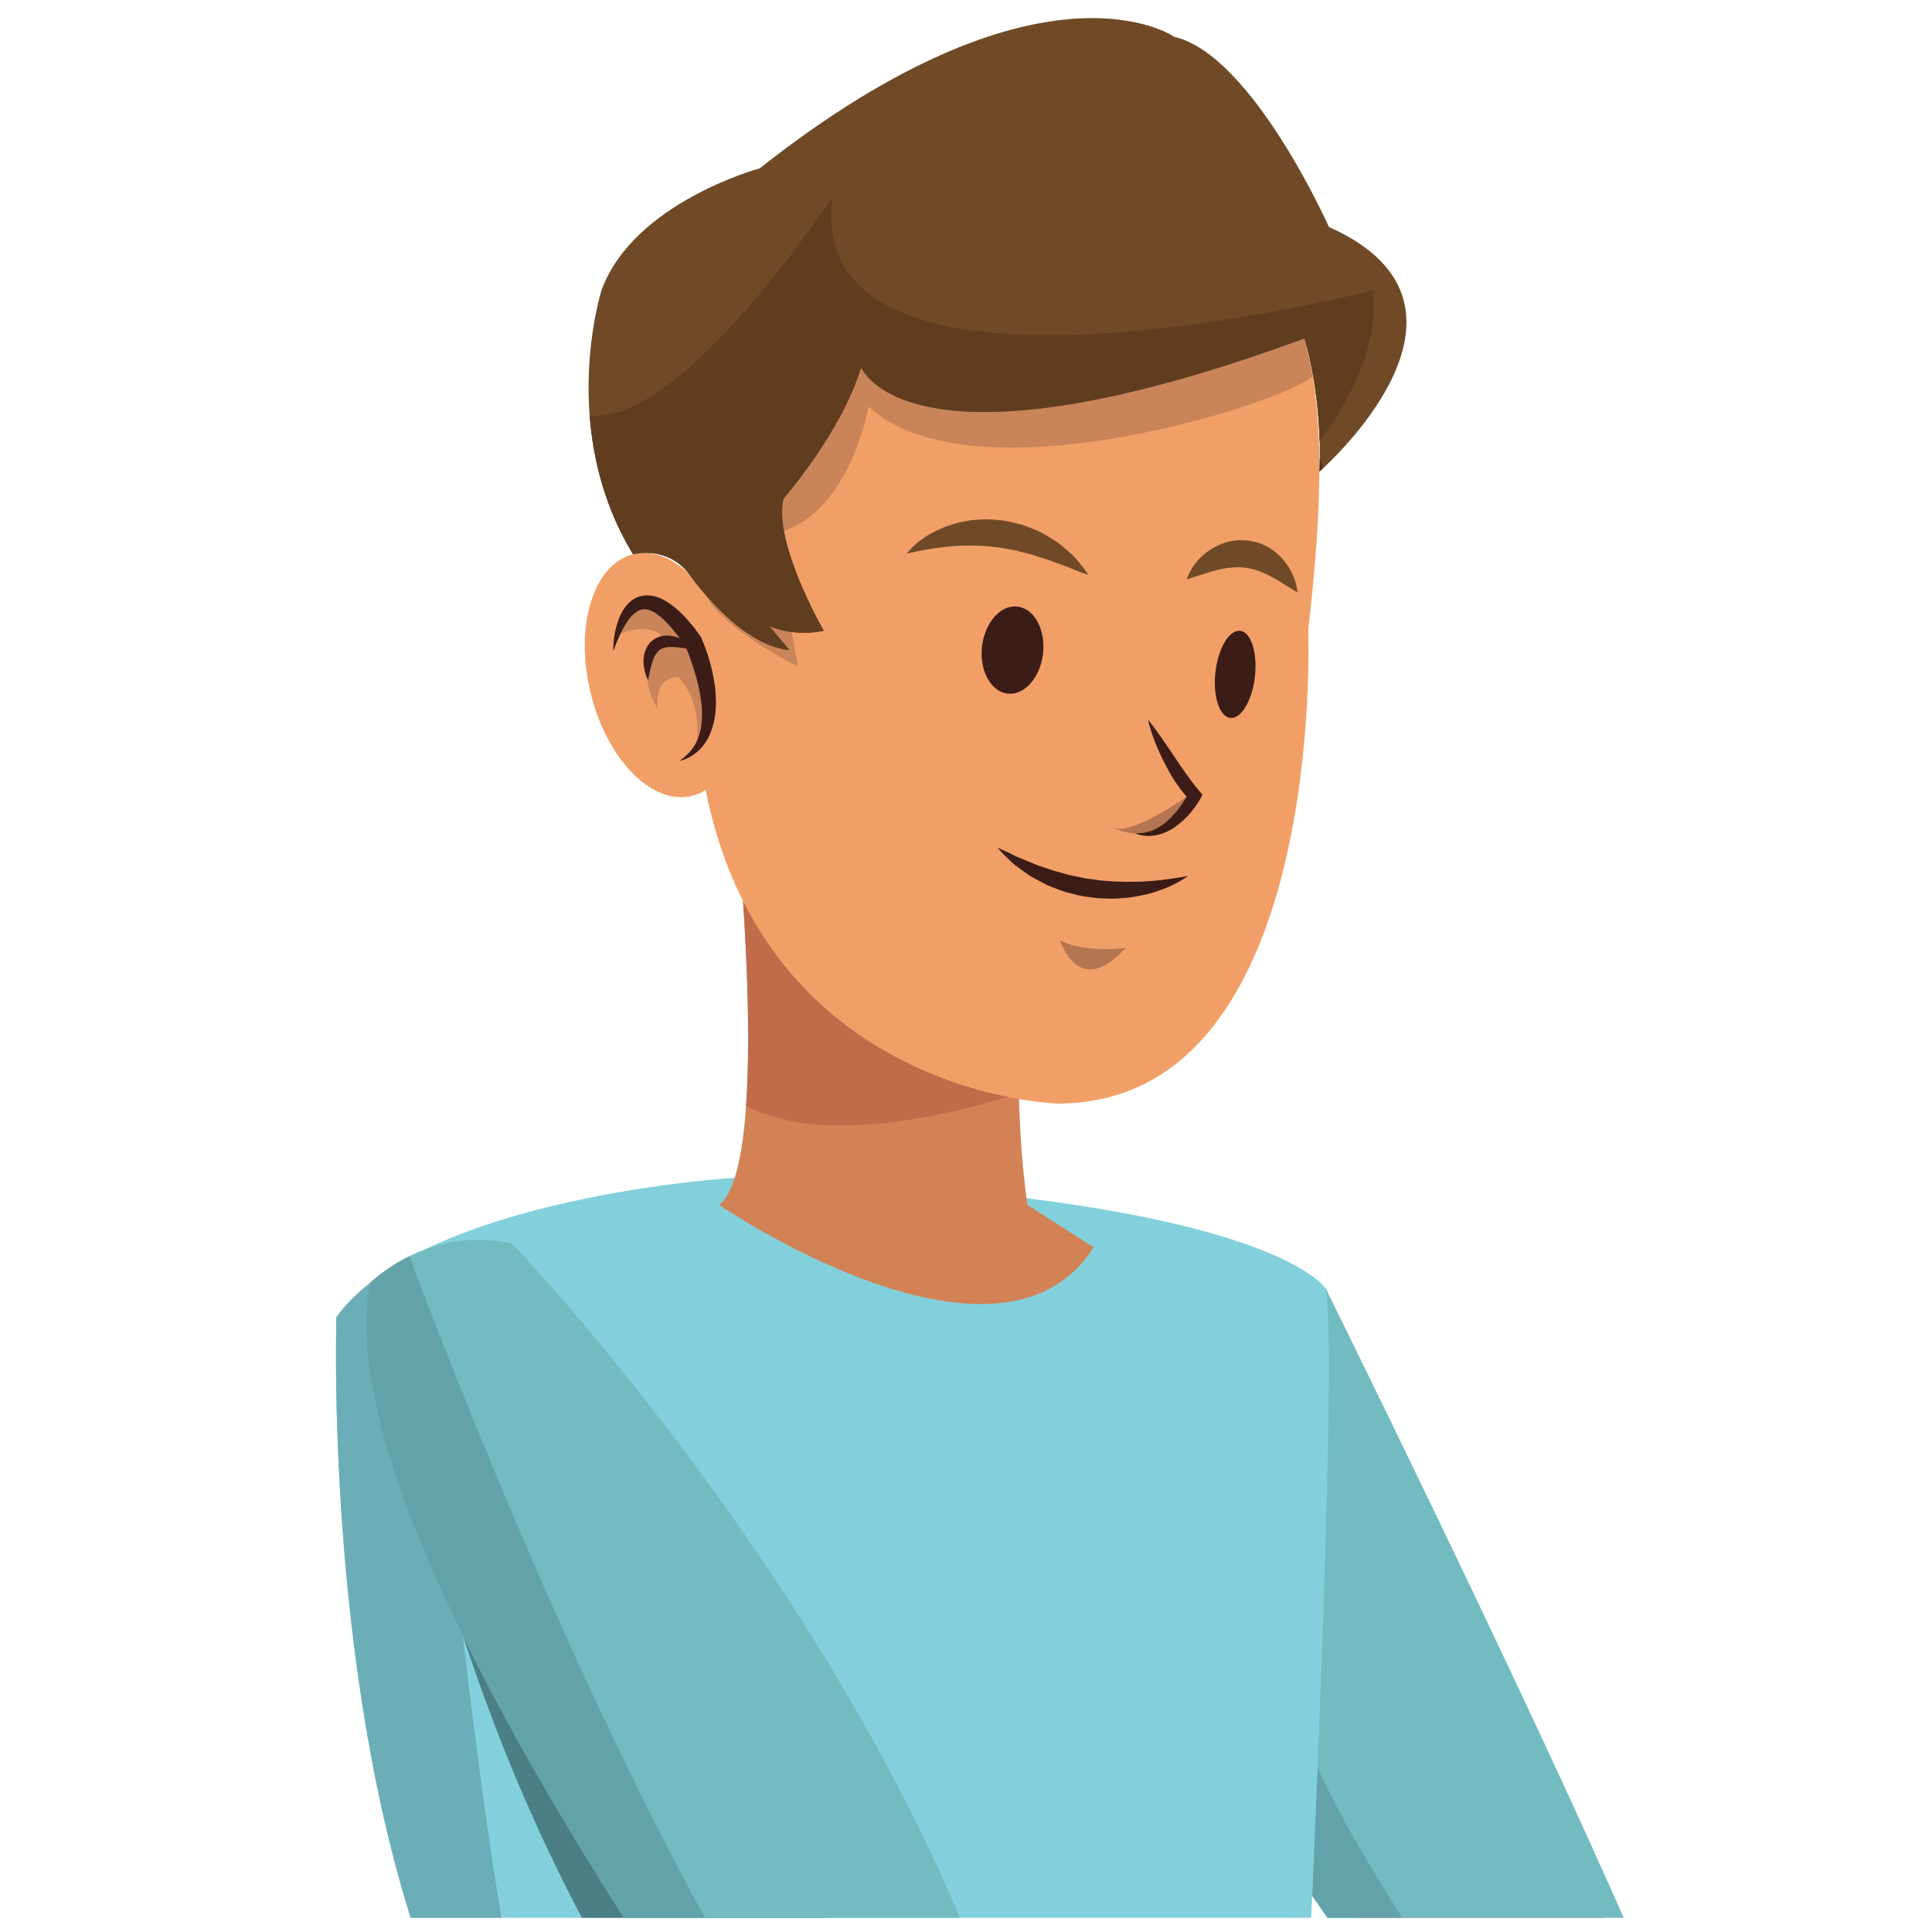 <svg xmlns="http://www.w3.org/2000/svg" xmlns:xlink="http://www.w3.org/1999/xlink" width="90" zoomAndPan="magnify" viewBox="0 0 67.5 67.5" height="90" preserveAspectRatio="xMidYMid meet" version="1.0"><defs><clipPath id="id1"><path d="M 41 44 L 57 44 L 57 67.004 L 41 67.004 Z M 41 44 " clip-rule="nonzero"/></clipPath><clipPath id="id2"><path d="M 42 45 L 57.098 45 L 57.098 67.004 L 42 67.004 Z M 42 45 " clip-rule="nonzero"/></clipPath><clipPath id="id3"><path d="M 45 66 L 50 66 L 50 67.004 L 45 67.004 Z M 45 66 " clip-rule="nonzero"/></clipPath><clipPath id="id4"><path d="M 45 61 L 50 61 L 50 67.004 L 45 67.004 Z M 45 61 " clip-rule="nonzero"/></clipPath><clipPath id="id5"><path d="M 11.348 41 L 47 41 L 47 67.004 L 11.348 67.004 Z M 11.348 41 " clip-rule="nonzero"/></clipPath><clipPath id="id6"><path d="M 11.348 44 L 18 44 L 18 67.004 L 11.348 67.004 Z M 11.348 44 " clip-rule="nonzero"/></clipPath><clipPath id="id7"><path d="M 13 46 L 30 46 L 30 67.004 L 13 67.004 Z M 13 46 " clip-rule="nonzero"/></clipPath><clipPath id="id8"><path d="M 12 43 L 34 43 L 34 67.004 L 12 67.004 Z M 12 43 " clip-rule="nonzero"/></clipPath><clipPath id="id9"><path d="M 12 43 L 26 43 L 26 67.004 L 12 67.004 Z M 12 43 " clip-rule="nonzero"/></clipPath></defs><g clip-path="url(#id1)"><path fill="#be764e" d="M 47.953 67.82 L 56.418 67.82 C 52.207 58.34 46.324 45.031 46.324 45.031 C 38.723 42.582 42.395 57.285 42.395 57.285 C 43.961 61.086 45.996 64.723 47.953 67.82 " fill-opacity="1" fill-rule="nonzero"/></g><g clip-path="url(#id2)"><path fill="#71bbc1" d="M 57.086 67.82 C 53.348 59.223 46.324 45.031 46.324 45.031 L 42.16 59.867 C 43.012 61.977 44.863 64.883 46.957 67.82 L 57.086 67.82 " fill-opacity="1" fill-rule="nonzero"/></g><g clip-path="url(#id3)"><path fill="#86b5b9" d="M 49.523 67.82 L 46.957 67.82 C 46.574 67.285 46.203 66.754 45.844 66.227 C 46.203 66.75 46.574 67.285 46.957 67.82 L 49.523 67.82 " fill-opacity="1" fill-rule="nonzero"/></g><g clip-path="url(#id4)"><path fill="#64a2aa" d="M 49.523 67.82 L 46.957 67.82 C 46.574 67.285 46.203 66.75 45.844 66.227 C 45.902 64.855 45.969 63.336 46.031 61.762 C 46.875 63.594 48.141 65.715 49.523 67.82 " fill-opacity="1" fill-rule="nonzero"/></g><g clip-path="url(#id5)"><path fill="#82d0db" d="M 45.773 67.82 C 46.102 60.566 46.66 47.023 46.324 45.031 C 46.324 45.031 44.379 41.695 25.672 41.148 C 25.672 41.148 14.828 41.801 11.754 46.016 C 11.754 46.016 11.352 58.266 14.617 67.82 L 45.773 67.82 " fill-opacity="1" fill-rule="nonzero"/></g><g clip-path="url(#id6)"><path fill="#6caeb7" d="M 17.656 67.82 C 16.484 61.047 15.621 52.047 15.621 52.047 L 14.086 44.055 C 13.129 44.602 12.312 45.25 11.754 46.016 C 11.754 46.016 11.352 58.266 14.617 67.82 L 17.656 67.82 " fill-opacity="1" fill-rule="nonzero"/></g><g clip-path="url(#id7)"><path fill="#4b7f86" d="M 29.469 67.82 L 13.703 46.613 C 13.703 46.613 14.812 56.969 20.77 67.82 L 29.469 67.82 " fill-opacity="1" fill-rule="nonzero"/></g><path fill="#d38256" d="M 25.613 27.406 C 25.613 27.406 27.074 40.555 25.129 42.102 C 25.129 42.102 34.91 48.781 38.211 43.578 L 35.895 42.102 C 35.895 42.102 35.215 37.531 35.895 34.086 L 25.613 27.406 " fill-opacity="1" fill-rule="nonzero"/><path fill="#e0c7c5" d="M 26.066 38.637 C 26.066 38.633 26.066 38.633 26.062 38.633 C 26.215 36.473 26.109 33.719 25.961 31.477 L 25.961 31.48 C 26.109 33.719 26.219 36.473 26.066 38.637 " fill-opacity="1" fill-rule="nonzero"/><path fill="#c06c4b" d="M 29.395 39.32 C 28.172 39.32 27.004 39.133 26.066 38.637 C 26.219 36.473 26.109 33.719 25.961 31.48 C 28.383 36.293 32.797 37.832 35.219 38.324 C 33.668 38.793 31.453 39.32 29.395 39.32 " fill-opacity="1" fill-rule="nonzero"/><path fill="#f29f67" d="M 45.707 22.012 C 46.672 13.543 46.496 6.598 37.363 5.906 C 31.191 5.441 25.285 11.457 24.492 19.945 C 24.477 20.109 24.465 20.277 24.449 20.441 C 23.758 19.605 22.902 19.168 22.117 19.367 C 20.727 19.715 20.062 21.883 20.637 24.215 C 21.203 26.547 22.793 28.152 24.18 27.805 C 24.348 27.766 24.504 27.695 24.652 27.602 C 26.797 38.273 36.926 38.555 36.926 38.555 C 46.371 38.59 45.707 22.012 45.707 22.012 " fill-opacity="1" fill-rule="nonzero"/><path fill="#b47651" d="M 39.812 29.129 C 39.301 29.129 38.891 28.926 38.891 28.926 C 38.949 28.945 39.02 28.957 39.098 28.957 C 39.906 28.957 41.465 27.828 41.465 27.828 C 41.07 28.879 40.379 29.129 39.812 29.129 " fill-opacity="1" fill-rule="nonzero"/><path fill="#c98459" d="M 24.293 26.188 C 24.637 24.527 23.703 23.652 23.703 23.652 C 22.789 23.68 22.988 24.789 22.988 24.789 C 22 23.125 23.262 22.387 23.262 22.387 C 23.062 22.07 22.75 21.977 22.449 21.977 C 21.996 21.977 21.559 22.188 21.559 22.188 C 21.758 21.211 22.121 20.934 22.469 20.934 C 22.934 20.934 23.371 21.426 23.371 21.426 C 25.562 23.707 24.293 26.188 24.293 26.188 " fill-opacity="1" fill-rule="nonzero"/><path fill="#c98459" d="M 27.891 23.297 C 27.891 23.297 25.246 21.984 24.684 20.82 C 25.348 21.578 26.449 22.613 27.582 22.711 L 26.879 21.875 C 26.879 21.875 27.176 22.02 27.664 22.082 C 27.746 22.586 27.824 23.027 27.891 23.297 M 27.391 18.555 C 27.352 18.324 27.324 18.098 27.324 17.887 C 27.324 17.723 27.34 17.566 27.375 17.418 C 27.375 17.418 29.406 15.102 30.086 12.832 C 30.086 12.832 30.688 14.395 34.402 14.395 C 36.715 14.395 40.234 13.789 45.574 11.824 C 45.598 11.957 45.836 13 45.859 13.141 C 45.203 13.777 39.828 15.637 35.352 15.637 C 33.324 15.637 31.48 15.258 30.344 14.203 C 30.344 14.203 29.742 17.727 27.391 18.555 " fill-opacity="1" fill-rule="nonzero"/><path fill="#704a26" d="M 31.68 19.344 C 31.68 19.344 31.742 19.246 31.887 19.109 C 31.961 19.039 32.051 18.957 32.16 18.875 C 32.273 18.793 32.402 18.703 32.555 18.625 C 32.703 18.535 32.875 18.469 33.059 18.391 C 33.152 18.355 33.25 18.332 33.352 18.301 C 33.449 18.266 33.555 18.242 33.66 18.223 C 33.77 18.203 33.875 18.188 33.988 18.168 C 34.098 18.16 34.215 18.152 34.328 18.148 C 34.559 18.129 34.789 18.164 35.023 18.184 C 35.254 18.215 35.48 18.273 35.699 18.328 C 35.918 18.406 36.125 18.492 36.324 18.574 C 36.512 18.68 36.691 18.785 36.855 18.887 C 37.023 18.992 37.16 19.121 37.289 19.23 C 37.418 19.34 37.535 19.441 37.621 19.555 C 37.711 19.656 37.785 19.754 37.844 19.832 C 37.965 19.988 38.023 20.082 38.023 20.082 C 38.023 20.082 37.91 20.051 37.73 19.984 C 37.641 19.949 37.531 19.906 37.414 19.855 C 37.297 19.801 37.156 19.758 37.008 19.703 C 36.859 19.656 36.707 19.582 36.539 19.531 C 36.371 19.484 36.195 19.43 36.023 19.367 C 35.84 19.324 35.652 19.281 35.469 19.227 C 35.277 19.203 35.09 19.152 34.895 19.129 C 34.703 19.113 34.512 19.074 34.32 19.074 C 34.227 19.074 34.129 19.066 34.035 19.059 C 33.941 19.062 33.848 19.066 33.758 19.062 C 33.664 19.059 33.574 19.066 33.484 19.074 C 33.395 19.078 33.305 19.082 33.219 19.09 C 33.051 19.113 32.883 19.117 32.73 19.145 C 32.578 19.164 32.438 19.191 32.309 19.211 C 32.184 19.234 32.07 19.254 31.977 19.277 C 31.883 19.297 31.809 19.312 31.758 19.324 C 31.707 19.336 31.68 19.344 31.68 19.344 " fill-opacity="1" fill-rule="nonzero"/><path fill="#704a26" d="M 41.465 20.242 C 41.465 20.242 41.484 20.16 41.547 20.035 C 41.609 19.906 41.711 19.73 41.875 19.551 C 42.039 19.375 42.266 19.188 42.559 19.055 C 42.703 18.984 42.867 18.93 43.039 18.902 C 43.211 18.867 43.395 18.867 43.578 18.883 C 43.758 18.902 43.938 18.949 44.102 19.016 C 44.266 19.082 44.41 19.176 44.543 19.273 C 44.602 19.328 44.664 19.379 44.719 19.434 C 44.773 19.488 44.824 19.543 44.867 19.598 C 44.957 19.711 45.035 19.82 45.09 19.93 C 45.148 20.035 45.191 20.137 45.227 20.23 C 45.258 20.32 45.281 20.406 45.297 20.473 C 45.324 20.613 45.332 20.695 45.332 20.695 C 45.332 20.695 45.258 20.656 45.141 20.586 C 45.086 20.547 45.016 20.508 44.938 20.461 C 44.863 20.41 44.781 20.359 44.688 20.305 C 44.602 20.25 44.504 20.199 44.406 20.145 C 44.355 20.121 44.309 20.094 44.258 20.066 C 44.203 20.047 44.156 20.023 44.105 20 C 44.051 19.98 44 19.957 43.949 19.938 C 43.895 19.926 43.844 19.902 43.793 19.891 C 43.688 19.863 43.582 19.84 43.477 19.832 C 43.371 19.816 43.262 19.816 43.152 19.82 C 43.043 19.824 42.93 19.84 42.82 19.855 C 42.594 19.891 42.371 19.953 42.172 20.016 C 41.973 20.074 41.801 20.133 41.672 20.176 C 41.543 20.219 41.465 20.242 41.465 20.242 " fill-opacity="1" fill-rule="nonzero"/><path fill="#3b1c17" d="M 40.105 25.137 C 40.273 25.344 40.426 25.559 40.578 25.773 C 40.648 25.879 40.727 25.984 40.797 26.094 L 41.016 26.414 C 41.086 26.52 41.16 26.629 41.23 26.734 L 41.449 27.047 C 41.484 27.098 41.52 27.148 41.559 27.199 C 41.598 27.25 41.633 27.301 41.672 27.352 C 41.746 27.449 41.824 27.543 41.898 27.633 L 42.012 27.766 L 41.941 27.898 C 41.906 27.961 41.879 28.008 41.844 28.059 C 41.812 28.105 41.777 28.156 41.746 28.203 C 41.676 28.297 41.602 28.391 41.523 28.477 C 41.367 28.652 41.184 28.805 40.988 28.938 C 40.785 29.062 40.562 29.16 40.328 29.191 C 40.098 29.23 39.859 29.199 39.652 29.117 C 39.707 29.113 39.762 29.117 39.816 29.109 C 39.871 29.105 39.926 29.102 39.977 29.094 C 40.082 29.07 40.184 29.043 40.281 29.004 C 40.469 28.922 40.645 28.812 40.797 28.672 C 40.953 28.539 41.086 28.379 41.211 28.211 C 41.273 28.129 41.332 28.043 41.387 27.953 L 41.465 27.82 C 41.488 27.777 41.516 27.727 41.535 27.688 L 41.574 27.957 L 41.43 27.805 L 41.301 27.645 C 41.215 27.535 41.137 27.426 41.062 27.316 C 40.914 27.09 40.789 26.859 40.668 26.625 C 40.605 26.508 40.555 26.383 40.496 26.266 C 40.441 26.145 40.395 26.023 40.344 25.898 C 40.25 25.652 40.164 25.402 40.105 25.137 " fill-opacity="1" fill-rule="nonzero"/><path fill="#b47651" d="M 38.09 33.871 C 37.348 33.871 37.039 32.855 37.039 32.855 C 37.523 33.105 38.156 33.16 38.629 33.16 C 39.031 33.16 39.32 33.121 39.32 33.121 C 38.82 33.676 38.414 33.871 38.09 33.871 " fill-opacity="1" fill-rule="nonzero"/><path fill="#3b1c17" d="M 21.426 22.754 C 21.422 22.379 21.48 22.004 21.617 21.633 C 21.648 21.539 21.695 21.449 21.746 21.359 C 21.797 21.273 21.855 21.184 21.934 21.105 C 22.008 21.023 22.098 20.949 22.207 20.895 C 22.312 20.84 22.438 20.812 22.559 20.801 C 22.617 20.805 22.68 20.801 22.738 20.809 C 22.797 20.82 22.855 20.828 22.91 20.844 C 22.961 20.863 23.016 20.879 23.07 20.898 L 23.211 20.973 C 23.305 21.023 23.391 21.082 23.473 21.145 C 23.555 21.207 23.637 21.27 23.707 21.336 C 23.855 21.469 23.988 21.613 24.109 21.762 C 24.172 21.836 24.238 21.906 24.293 21.984 L 24.461 22.215 L 24.488 22.254 L 24.492 22.262 C 24.539 22.367 24.574 22.457 24.609 22.551 C 24.648 22.648 24.68 22.742 24.715 22.84 C 24.777 23.031 24.832 23.227 24.879 23.426 C 24.965 23.824 25.027 24.234 25.012 24.652 C 25 24.863 24.98 25.074 24.93 25.277 C 24.902 25.383 24.871 25.484 24.832 25.582 C 24.793 25.684 24.75 25.781 24.691 25.871 C 24.641 25.961 24.574 26.047 24.504 26.125 C 24.434 26.207 24.355 26.277 24.273 26.336 C 24.188 26.395 24.102 26.453 24.012 26.492 C 23.922 26.535 23.824 26.562 23.73 26.594 C 23.809 26.527 23.891 26.48 23.957 26.41 C 24.031 26.348 24.094 26.277 24.152 26.207 C 24.207 26.133 24.262 26.059 24.305 25.98 C 24.348 25.898 24.387 25.816 24.41 25.73 C 24.445 25.648 24.465 25.562 24.484 25.473 C 24.5 25.387 24.512 25.297 24.52 25.207 C 24.531 25.027 24.531 24.848 24.516 24.664 C 24.477 24.301 24.41 23.938 24.301 23.578 C 24.25 23.398 24.191 23.223 24.129 23.047 C 24.098 22.957 24.066 22.867 24.031 22.781 L 23.926 22.531 L 23.953 22.578 L 23.801 22.363 C 23.746 22.293 23.691 22.227 23.641 22.156 C 23.586 22.086 23.531 22.02 23.473 21.953 C 23.418 21.887 23.363 21.824 23.305 21.766 C 23.246 21.699 23.188 21.645 23.125 21.59 C 23.066 21.535 23 21.488 22.938 21.445 L 22.844 21.383 C 22.809 21.371 22.777 21.355 22.746 21.336 C 22.715 21.324 22.684 21.316 22.652 21.305 C 22.621 21.293 22.594 21.293 22.562 21.285 C 22.5 21.285 22.441 21.285 22.383 21.309 C 22.32 21.324 22.262 21.359 22.203 21.402 C 22.141 21.445 22.086 21.504 22.031 21.562 C 21.98 21.629 21.93 21.695 21.883 21.77 C 21.785 21.914 21.707 22.074 21.633 22.242 C 21.555 22.406 21.488 22.578 21.426 22.754 " fill-opacity="1" fill-rule="nonzero"/><path fill="#3b1c17" d="M 22.645 23.758 C 22.645 23.758 22.539 23.594 22.5 23.312 C 22.477 23.172 22.469 23 22.52 22.812 C 22.566 22.625 22.699 22.406 22.914 22.297 C 23.02 22.246 23.133 22.211 23.234 22.207 C 23.344 22.199 23.441 22.215 23.531 22.23 C 23.715 22.273 23.863 22.344 23.98 22.418 C 24.039 22.453 24.09 22.492 24.137 22.527 C 24.18 22.559 24.215 22.594 24.246 22.621 C 24.305 22.676 24.336 22.711 24.336 22.711 C 24.336 22.711 24.289 22.707 24.211 22.695 C 24.137 22.684 24.027 22.668 23.898 22.645 C 23.77 22.629 23.629 22.609 23.484 22.602 C 23.414 22.602 23.344 22.605 23.281 22.617 C 23.215 22.625 23.156 22.645 23.105 22.672 C 23.055 22.695 23.012 22.734 22.973 22.777 C 22.934 22.82 22.898 22.875 22.867 22.938 C 22.809 23.062 22.77 23.199 22.734 23.32 C 22.68 23.57 22.645 23.758 22.645 23.758 " fill-opacity="1" fill-rule="nonzero"/><path fill="#3b1c17" d="M 36.441 22.836 C 36.344 23.676 35.789 24.301 35.203 24.234 C 34.613 24.164 34.215 23.43 34.309 22.59 C 34.406 21.75 34.961 21.121 35.547 21.191 C 36.137 21.262 36.535 21.996 36.441 22.836 " fill-opacity="1" fill-rule="nonzero"/><path fill="#3b1c17" d="M 43.844 23.641 C 43.746 24.48 43.363 25.125 42.984 25.082 C 42.602 25.039 42.371 24.32 42.465 23.48 C 42.562 22.641 42.949 21.996 43.328 22.039 C 43.707 22.082 43.938 22.801 43.844 23.641 " fill-opacity="1" fill-rule="nonzero"/><g clip-path="url(#id8)"><path fill="#71bbc1" d="M 33.875 67.82 C 28.496 54.492 17.895 43.453 17.895 43.453 C 14.934 42.785 12.922 44.832 12.922 44.832 C 11.871 50.203 17.438 60.277 22.324 67.82 L 33.875 67.82 " fill-opacity="1" fill-rule="nonzero"/></g><path fill="#86b5b9" d="M 12.934 44.824 C 13.012 44.746 13.504 44.281 14.305 43.891 C 13.504 44.281 13.012 44.746 12.934 44.824 " fill-opacity="1" fill-rule="nonzero"/><path fill="#629da7" d="M 12.922 44.832 C 12.922 44.832 12.926 44.828 12.93 44.824 C 12.926 44.828 12.922 44.832 12.922 44.832 " fill-opacity="1" fill-rule="nonzero"/><g clip-path="url(#id9)"><path fill="#64a2aa" d="M 25.078 67.82 L 22.324 67.82 C 17.441 60.277 11.871 50.207 12.922 44.832 C 12.922 44.832 12.926 44.828 12.93 44.824 C 12.93 44.824 12.934 44.824 12.934 44.824 C 13.012 44.746 13.504 44.281 14.305 43.891 C 15.77 47.805 20.066 58.863 25.078 67.82 " fill-opacity="1" fill-rule="nonzero"/></g><path fill="#704a26" d="M 24.051 20.02 C 24.051 20.02 25.777 22.555 27.582 22.711 L 26.879 21.875 C 26.879 21.875 27.66 22.258 28.781 22.039 C 28.781 22.039 27.012 18.977 27.375 17.418 C 27.375 17.418 29.406 15.102 30.086 12.832 C 30.086 12.832 31.668 16.945 45.574 11.824 C 45.574 11.824 46.211 13.797 46.098 16.477 C 46.098 16.477 52.711 10.73 46.43 7.93 C 46.43 7.93 43.754 1.918 41.023 1.285 C 41.023 1.285 36.445 -1.922 26.539 5.883 C 26.539 5.883 22.152 7.066 21.02 10.125 C 21.02 10.125 19.457 14.992 22.117 19.367 C 22.117 19.367 23.262 19.047 24.051 20.02 " fill-opacity="1" fill-rule="nonzero"/><path fill="#927d68" d="M 46.102 15.371 C 46.043 13.363 45.613 11.949 45.574 11.832 C 45.613 11.949 46.043 13.363 46.102 15.371 " fill-opacity="1" fill-rule="nonzero"/><path fill="#603d1f" d="M 27.582 22.711 C 25.777 22.555 24.051 20.02 24.051 20.02 C 23.574 19.434 22.969 19.316 22.562 19.316 C 22.504 19.316 22.445 19.32 22.395 19.324 C 22.297 19.332 22.219 19.344 22.172 19.355 C 22.137 19.363 22.117 19.367 22.117 19.367 C 21.121 17.727 20.715 16.02 20.602 14.527 C 20.668 14.531 20.734 14.535 20.805 14.535 C 24.066 14.535 29.086 6.875 29.086 6.875 C 28.586 10.664 32.348 11.711 36.641 11.711 C 41.898 11.711 47.957 10.145 47.957 10.145 C 48.266 12.406 46.59 14.781 46.105 15.41 C 46.105 15.398 46.105 15.383 46.102 15.371 C 46.043 13.363 45.613 11.949 45.574 11.832 C 45.574 11.824 45.574 11.824 45.574 11.824 C 40.234 13.789 36.715 14.395 34.402 14.395 C 30.688 14.395 30.086 12.832 30.086 12.832 C 29.406 15.102 27.375 17.418 27.375 17.418 C 27.34 17.566 27.324 17.723 27.324 17.887 C 27.324 19.52 28.781 22.039 28.781 22.039 C 28.535 22.09 28.305 22.109 28.094 22.109 C 27.355 22.109 26.879 21.875 26.879 21.875 L 27.582 22.711 " fill-opacity="1" fill-rule="nonzero"/><path fill="#57341c" d="M 46.109 15.984 C 46.105 16.145 46.105 16.309 46.098 16.477 C 46.098 16.477 46.148 16.434 46.23 16.355 L 46.109 15.984 " fill-opacity="1" fill-rule="nonzero"/><path fill="#3b1c17" d="M 41.508 30.602 C 41.508 30.602 41.418 30.676 41.246 30.773 C 41.16 30.824 41.055 30.883 40.93 30.941 C 40.801 30.996 40.66 31.062 40.496 31.113 C 40.336 31.176 40.156 31.223 39.965 31.266 C 39.773 31.305 39.566 31.348 39.355 31.367 C 39.141 31.387 38.918 31.406 38.688 31.395 C 38.574 31.387 38.461 31.391 38.348 31.379 L 38.004 31.336 C 37.773 31.312 37.551 31.246 37.332 31.191 C 37.219 31.168 37.113 31.125 37.008 31.09 C 36.906 31.047 36.801 31.008 36.703 30.973 C 36.5 30.895 36.324 30.777 36.148 30.691 C 35.969 30.605 35.824 30.484 35.684 30.387 C 35.547 30.285 35.418 30.199 35.32 30.098 C 35.219 30.004 35.133 29.918 35.062 29.848 C 34.922 29.703 34.852 29.621 34.852 29.621 C 34.852 29.621 34.957 29.66 35.133 29.742 C 35.223 29.785 35.332 29.832 35.449 29.895 C 35.508 29.926 35.57 29.957 35.645 29.98 C 35.711 30.008 35.785 30.039 35.859 30.07 C 36.012 30.129 36.168 30.207 36.344 30.262 C 36.52 30.316 36.695 30.391 36.891 30.441 C 37.082 30.488 37.273 30.559 37.48 30.598 C 37.684 30.629 37.883 30.695 38.094 30.711 L 38.406 30.754 C 38.508 30.77 38.613 30.773 38.715 30.781 C 38.922 30.805 39.129 30.801 39.324 30.809 C 39.523 30.812 39.719 30.805 39.902 30.801 C 40.082 30.785 40.258 30.781 40.418 30.762 C 40.742 30.73 41.012 30.688 41.203 30.656 C 41.301 30.641 41.375 30.629 41.426 30.617 C 41.48 30.609 41.508 30.602 41.508 30.602 " fill-opacity="1" fill-rule="nonzero"/></svg>